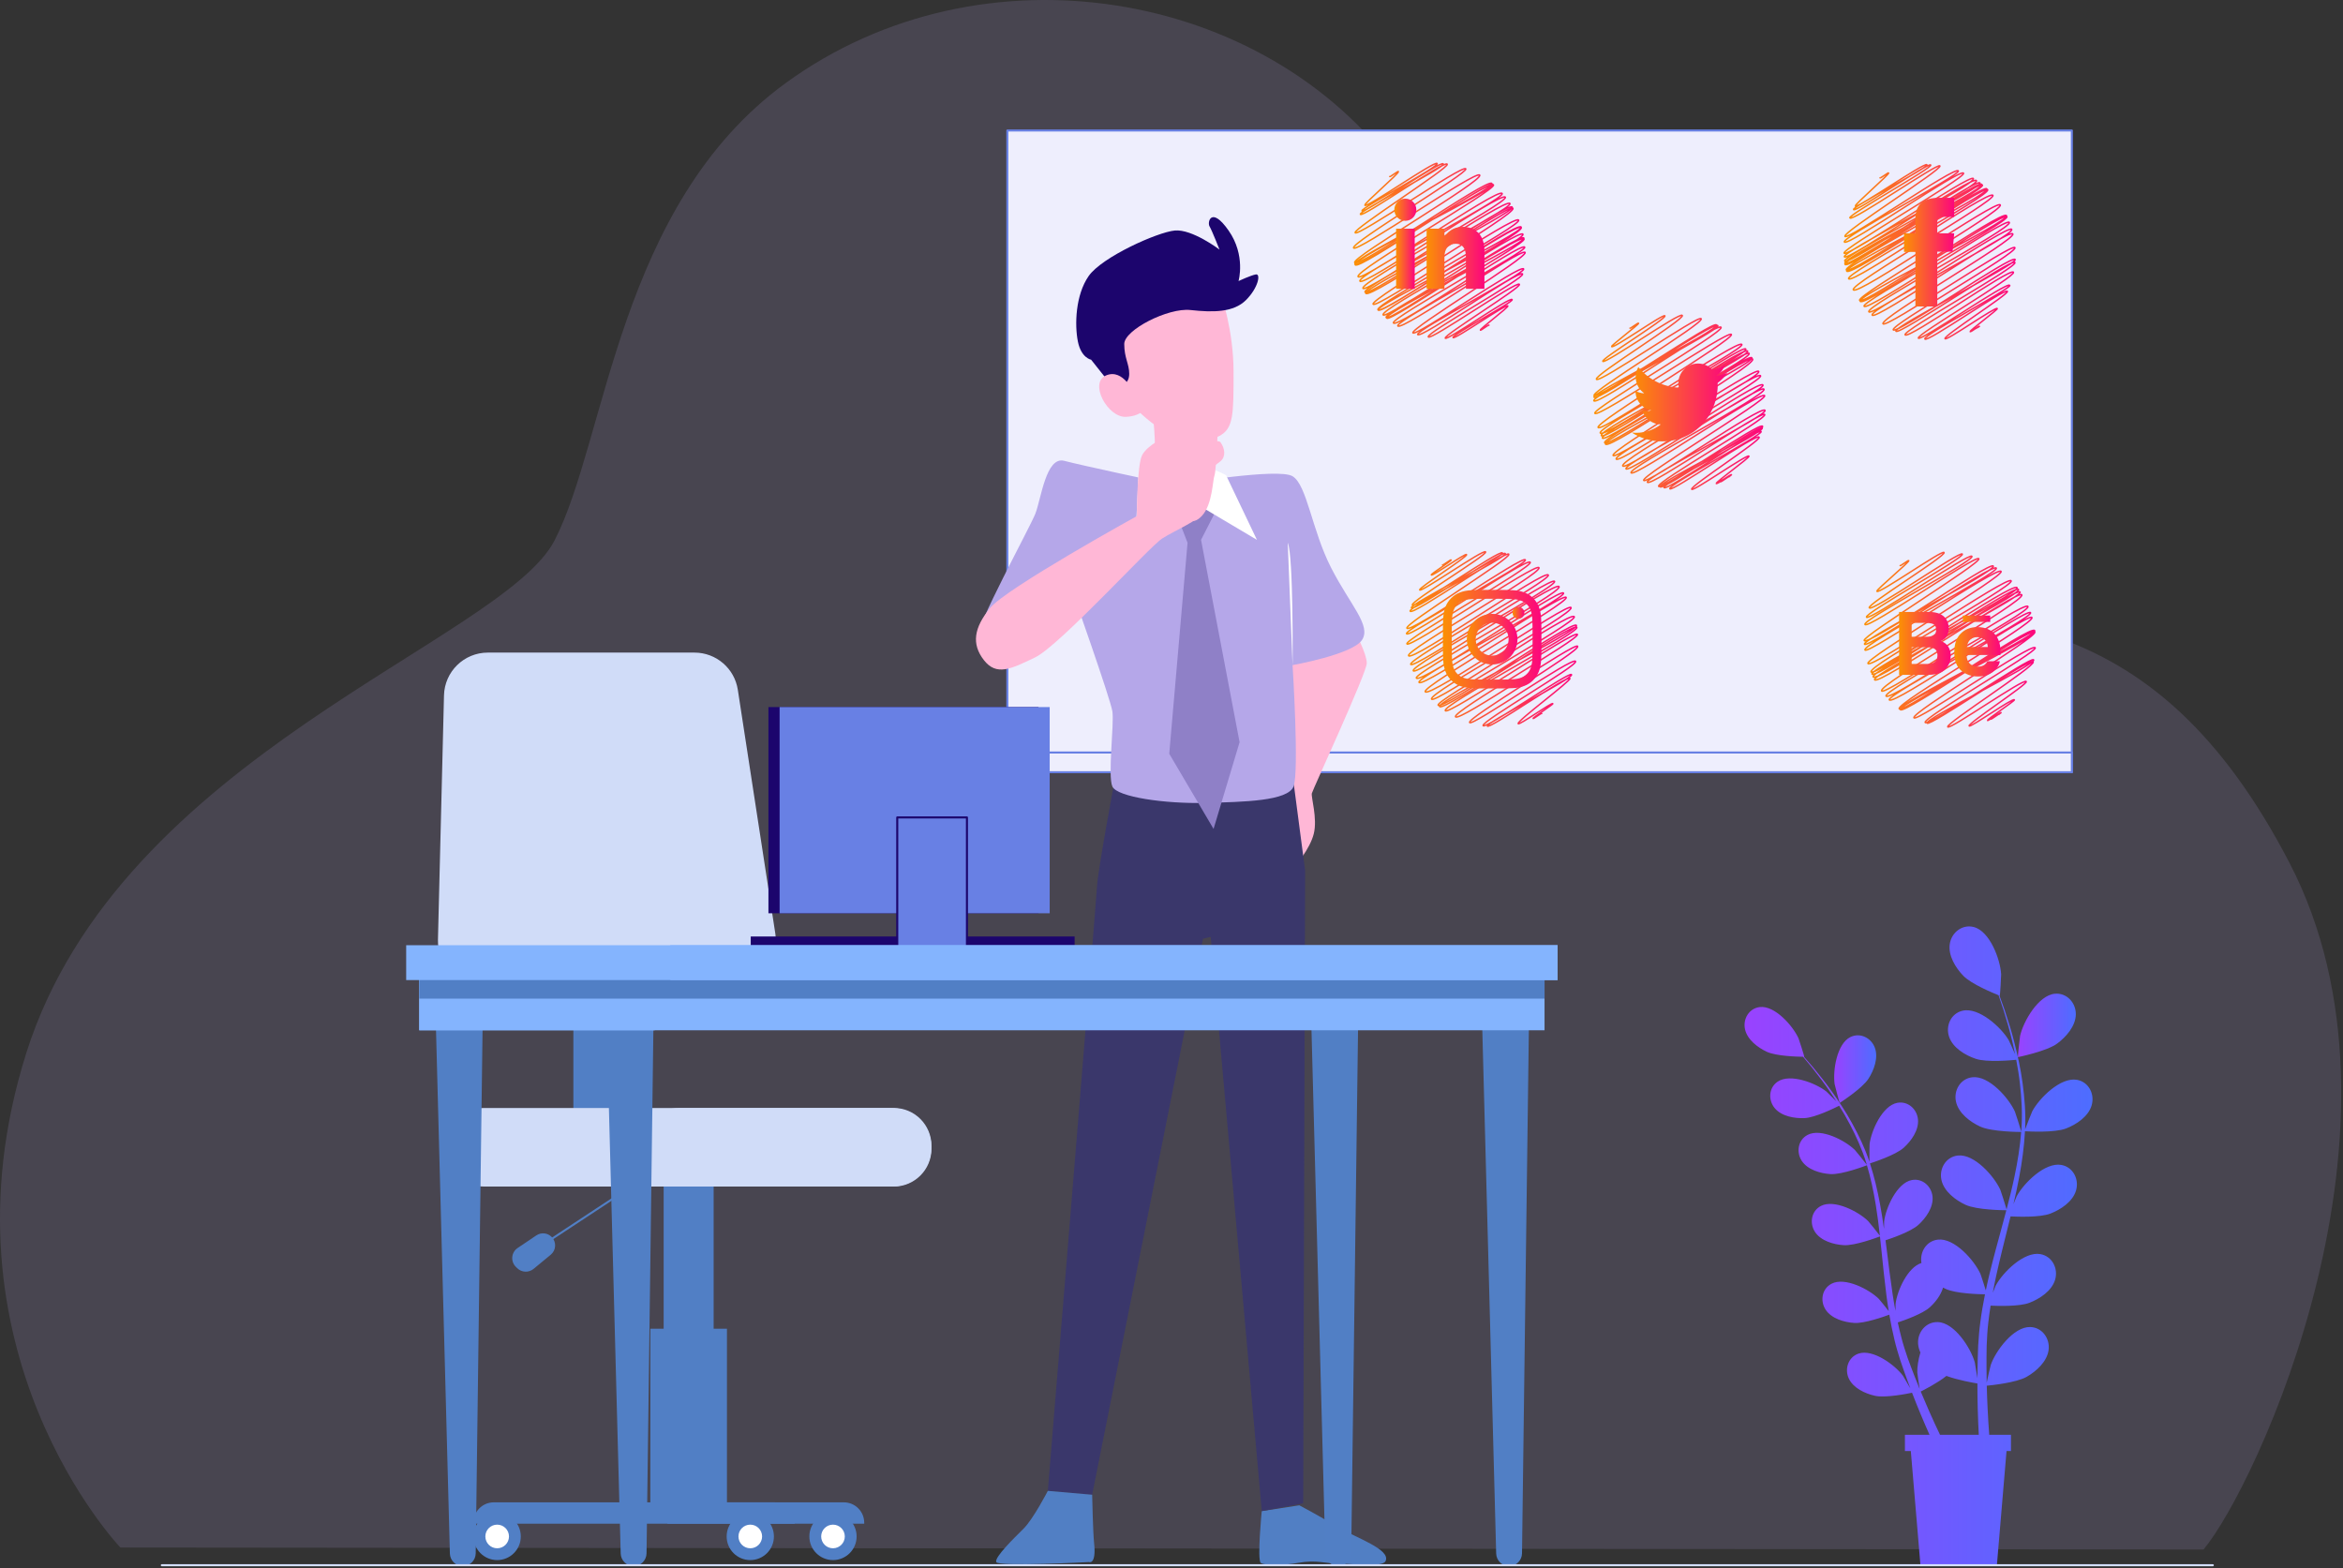 <svg width="1149" height="769" viewBox="0 0 1149 769" fill="none" xmlns="http://www.w3.org/2000/svg">
<rect x="0" y="0" width="1149" height="769" fill="#333333" stroke="none"/>
<path opacity="0.16" d="M59.037 758.871C59.037 758.871 -33.208 662.249 12.914 516.319C59.037 370.389 246.466 314.539 271.984 264.965C297.501 215.391 303.11 100.614 385.236 40.773C481.574 -29.423 620.55 -5.085 685.128 83.937C749.705 172.959 807.945 285.174 890.794 294.428C973.64 303.681 1056.07 294.538 1122.8 423.206C1189.53 551.874 1106.12 729.435 1080.6 759.846" fill="#B5A7E9"/>
<path d="M1018.56 529.521C1010.51 528.063 1000.08 538.476 996.629 544.914C996.389 545.364 993.959 551.489 993.119 553.818C993.119 553.741 993.129 553.661 993.129 553.583C993.469 545.769 992.829 538.271 991.879 531.188C990.939 524.12 989.449 517.544 987.929 511.53C986.419 505.507 984.669 500.093 983.079 495.314C982.199 492.742 981.339 490.383 980.529 488.211C980.629 488.251 980.689 488.274 980.689 488.274C980.829 488.326 981.399 478.413 981.359 477.783C980.949 470.494 975.859 456.656 967.949 454.594C962.249 453.108 957.029 457.281 956.169 462.866C955.279 468.568 959.029 474.613 962.819 478.528C966.709 482.541 977.409 486.973 980.079 488.036C980.879 490.305 981.719 492.775 982.579 495.482C984.059 500.283 985.689 505.717 987.059 511.745C987.449 513.444 987.829 515.198 988.209 516.981C987.019 514.257 985.259 510.374 985.049 510.023C981.329 503.746 970.439 493.805 962.469 495.622C956.729 496.93 954.019 503.038 955.819 508.392C957.669 513.861 963.769 517.499 968.939 519.226C974.329 521.022 986.129 519.966 988.749 519.701C989.469 523.429 990.109 527.307 990.559 531.358C991.349 538.344 991.819 545.83 991.319 553.493C991.289 553.944 991.229 554.399 991.199 554.849C990.859 553.448 988.319 545.579 988.089 545.054C985.069 538.406 975.339 527.33 967.219 528.26C961.369 528.931 957.999 534.703 959.209 540.225C960.439 545.865 966.109 550.148 971.059 552.435C976.739 555.057 990.539 555.087 991.179 555.087C990.619 562.255 989.459 569.576 987.899 576.944C986.779 582.301 985.439 587.675 984.019 593.057C983.529 591.236 981.179 583.942 980.949 583.44C977.939 576.792 968.209 565.715 960.079 566.646C954.229 567.317 950.869 573.089 952.069 578.611C953.299 584.248 958.979 588.536 963.929 590.82C969.359 593.325 982.229 593.465 983.909 593.47C983.269 595.907 982.619 598.347 981.949 600.786C979.789 608.75 977.589 616.724 975.659 624.658C974.999 627.372 974.399 630.079 973.829 632.784C972.979 629.989 971.389 625.088 971.199 624.678C968.189 618.03 958.459 606.953 950.329 607.884C944.661 608.532 941.366 613.977 942.264 619.338C935.419 621.498 930.375 632.984 929.594 639.297C929.567 639.519 929.539 641.036 929.522 642.792C929.041 640.222 928.588 637.633 928.191 635.011C927.085 627.745 926.186 620.309 925.251 612.861C925.058 611.309 924.86 609.756 924.658 608.204C927.307 607.341 937.03 604.024 940.743 600.668C944.416 597.348 948.177 592.097 947.716 586.875C947.268 581.761 942.787 577.665 937.533 578.668C930.24 580.059 924.798 592.297 923.982 598.879C923.952 599.112 923.922 600.773 923.907 602.642C923.344 598.617 922.729 594.608 921.996 590.653C920.722 583.712 919.111 576.929 917.017 570.502C918.558 570.014 929.592 566.428 933.602 562.803C937.278 559.483 941.036 554.231 940.578 549.01C940.13 543.895 935.649 539.8 930.395 540.803C923.101 542.194 917.66 554.431 916.844 561.014C916.786 561.475 916.724 567.459 916.771 569.711C916.749 569.644 916.731 569.573 916.709 569.506C914.445 562.773 911.45 556.626 908.33 550.934C905.222 545.252 901.814 540.163 898.559 535.564C895.312 530.953 892.057 526.937 889.149 523.407C887.566 521.515 886.069 519.794 884.666 518.22C884.766 518.22 884.818 518.22 884.818 518.22C884.953 518.22 882.199 509.631 881.964 509.108C879.231 503.065 870.399 492.997 863.021 493.835C857.704 494.438 854.644 499.68 855.735 504.697C856.849 509.818 861.998 513.716 866.494 515.796C871.1 517.927 881.618 518.185 884.223 518.215C885.644 519.876 887.16 521.695 888.774 523.709C891.599 527.295 894.756 531.368 897.889 536.029C898.775 537.34 899.673 538.704 900.571 540.095C898.674 538.173 895.915 535.456 895.624 535.226C890.415 531.123 877.938 526.256 871.775 530.402C867.337 533.387 867.034 539.449 870.314 543.398C873.664 547.431 880.029 548.517 884.976 548.291C890.125 548.056 899.78 543.305 901.915 542.224C903.746 545.149 905.557 548.224 907.261 551.509C910.211 557.174 913.058 563.363 915.138 570.021C915.26 570.412 915.36 570.817 915.478 571.21C914.732 570.131 910.011 564.292 909.638 563.927C904.912 559.275 893.042 553.07 886.465 556.511C881.723 558.99 880.76 564.982 883.585 569.268C886.47 573.644 892.677 575.423 897.621 575.743C903.291 576.109 914.998 571.625 915.538 571.417C917.404 577.675 918.816 584.26 919.904 591.013C920.702 595.92 921.323 600.914 921.88 605.938C920.872 604.551 916.494 599.14 916.136 598.789C911.41 594.138 899.54 587.933 892.962 591.373C888.221 593.853 887.258 599.845 890.083 604.131C892.967 608.507 899.175 610.286 904.119 610.604C909.538 610.952 920.497 606.863 921.926 606.318C922.178 608.595 922.421 610.874 922.656 613.158C923.427 620.614 924.167 628.09 925.123 635.449C925.448 637.966 925.826 640.458 926.229 642.932C924.598 640.84 921.645 637.208 921.353 636.92C916.626 632.269 904.759 626.064 898.179 629.506C893.438 631.986 892.474 637.978 895.299 642.264C898.184 646.64 904.392 648.419 909.335 648.739C914.272 649.057 923.774 645.702 926.519 644.686C927.232 648.849 928.05 652.958 929.029 656.971C929.489 658.692 929.847 660.479 930.382 662.105C930.885 663.756 931.386 665.393 931.878 667.011C933.019 670.324 934.068 673.407 935.209 676.464C935.744 677.93 936.282 679.374 936.82 680.795C935.489 678.443 933.422 674.92 933.195 674.615C929.226 669.303 918.435 661.369 911.41 663.776C906.348 665.51 904.487 671.287 906.631 675.951C908.82 680.715 914.687 683.415 919.524 684.475C924.725 685.619 935.817 683.354 937.653 682.964C939.069 686.637 940.483 690.157 941.866 693.465C943.378 697.1 944.836 700.463 946.232 703.598H934.168V711.542H937.058L941.751 767.15H979.299L983.999 711.542H986.169V703.598H975.509C975.209 699.625 974.939 695.324 974.719 690.703C974.539 687.145 974.399 683.394 974.309 679.516C976.309 679.331 988.769 678.075 993.879 675.158C998.609 672.453 1003.89 667.694 1004.63 661.97C1005.35 656.365 1001.5 650.906 995.619 650.743C987.439 650.521 978.699 662.395 976.279 669.281C976.119 669.726 974.849 675.243 974.269 677.998C974.219 675.646 974.189 673.264 974.179 670.814C974.139 667.309 974.209 663.604 974.259 660.011C974.349 658.149 974.439 656.27 974.539 654.371C974.589 652.452 974.879 650.633 975.039 648.732C975.339 645.947 975.739 643.11 976.179 640.258C979.799 640.433 990.309 640.748 995.219 638.864C1000.31 636.907 1006.25 633.002 1007.85 627.457C1009.41 622.028 1006.43 616.046 1000.63 614.995C992.589 613.536 982.149 623.949 978.709 630.387C978.589 630.605 977.969 632.151 977.249 633.95C977.779 631.12 978.339 628.28 978.969 625.428C980.709 617.527 982.729 609.533 984.719 601.514C985.139 599.843 985.549 598.171 985.959 596.497C989.019 596.66 1000.32 597.103 1005.47 595.126C1010.56 593.172 1016.5 589.264 1018.1 583.72C1019.66 578.29 1016.68 572.308 1010.89 571.257C1002.84 569.799 992.409 580.212 988.959 586.65C988.839 586.877 988.149 588.571 987.389 590.485C988.409 586.127 989.359 581.766 990.179 577.412C991.619 569.779 992.649 562.175 993.039 554.742C994.819 554.849 1007.57 555.537 1013.13 553.403C1018.22 551.446 1024.16 547.541 1025.75 541.996C1027.33 536.552 1024.35 530.572 1018.56 529.521ZM951.379 703.591C949.66 699.998 947.829 696.045 945.92 691.721C944.606 688.764 943.265 685.631 941.917 682.374C943.243 681.716 950.149 678.22 954.529 674.715C960.219 676.837 968.119 678.165 969.719 678.42C969.719 682.754 969.769 686.93 969.879 690.875C969.999 695.437 970.179 699.655 970.389 703.591H951.379ZM971.149 648.306C970.939 650.258 970.599 652.235 970.509 654.119C970.369 656.015 970.239 657.894 970.099 659.751C969.959 663.606 969.819 667.189 969.779 670.779C969.749 672.498 969.729 674.195 969.719 675.866C969.279 672.921 968.549 668.485 968.439 668.082C966.469 661.054 958.529 648.632 950.359 648.321C944.471 648.096 940.27 653.295 940.625 658.935C940.721 660.429 941.133 661.872 941.756 663.253C940.68 666.816 940.163 670.432 940.238 673.059C940.25 673.487 940.973 678.578 941.389 681.103C940.578 679.126 939.77 677.119 938.959 675.045C937.778 672.088 936.627 668.923 935.494 665.863C934.966 664.257 934.431 662.63 933.89 660.992C933.31 659.348 932.959 657.711 932.474 656.048C931.816 653.588 931.228 651.056 930.67 648.494C933.797 647.458 942.807 644.291 946.348 641.091C949.052 638.646 951.789 635.156 952.869 631.4C953.299 631.628 953.739 631.861 954.169 632.058C959.119 634.34 970.209 634.658 973.429 634.701C972.519 639.254 971.729 643.795 971.149 648.306Z" fill="url(#paint0_linear_679_2497)"/>
<path d="M1008.81 511.754C1013.2 508.524 1017.9 503.188 1017.98 497.418C1018.05 491.768 1013.6 486.787 1007.73 487.302C999.591 488.018 992.271 500.821 990.651 507.936C990.511 508.552 989.431 518.422 989.581 518.395C989.591 518.395 1003.65 515.547 1008.81 511.754Z" fill="url(#paint1_linear_679_2497)"/>
<path d="M902.202 540.838C902.209 540.833 913.203 533.823 916.335 528.924C919.003 524.75 921.242 518.693 919.42 513.777C917.636 508.963 912.235 506.195 907.431 508.55C900.763 511.817 898.746 525.058 899.7 531.621C899.782 532.191 902.089 540.913 902.202 540.838Z" fill="url(#paint2_linear_679_2497)"/>
<path d="M1016.04 64H494V378.684H1016.04V64Z" fill="#EEEEFD" stroke="#6880E4" stroke-miterlimit="10" stroke-linecap="round" stroke-linejoin="round"/>
<path d="M1016.04 369.019H494V378.684H1016.04V369.019Z" fill="#EEEEFD" stroke="#6880E4" stroke-miterlimit="10" stroke-linecap="round" stroke-linejoin="round"/>
<path d="M931.844 277.326C932.014 277.621 935.905 274.576 936.08 274.879C936.48 275.572 919.997 289.27 920.4 289.966C921.293 291.512 952.539 269.469 953.379 270.926C954.379 272.649 915.641 296.311 916.657 298.07C917.94 300.294 961.289 269.907 962.329 271.701C963.399 273.563 914.185 300.712 915.311 302.661C916.524 304.763 965.799 270.73 967.009 272.815C968.279 275.021 913.251 303.914 914.583 306.221C916.016 308.706 969.139 271.809 970.399 273.993C971.659 276.175 912.989 311.993 914.212 314.11C915.884 317.005 976.029 275.066 977.479 277.583C979.029 280.263 912.969 313.497 914.357 315.902C915.763 318.336 977.379 275.827 978.979 278.594C980.339 280.954 912.961 315.927 914.587 318.744C916.024 321.231 979.669 277.368 981.319 280.218C982.769 282.735 914.633 322.905 916.046 325.354C917.743 328.291 984.609 281.974 986.249 284.822C987.839 287.581 915.763 326.342 917.595 329.512C919.216 332.322 987.239 284.889 989.149 288.202C990.739 290.959 916.559 327.994 918.03 330.541C919.774 333.563 988.119 286.07 989.849 289.073C991.479 291.89 916.939 329.02 918.613 331.922C920.527 335.239 988.949 287.406 990.639 290.339C992.109 292.881 917.71 330.573 919.314 333.345C921.103 336.443 989.829 288.83 991.469 291.682C993.279 294.807 920.925 335.645 922.757 338.817C924.323 341.53 992.669 294.274 994.479 297.407C996.159 300.319 923.304 338.542 924.923 341.344C926.727 344.469 994.189 297.722 995.769 300.444C997.249 303.009 925.031 340.634 926.51 343.193C928.329 346.341 994.889 300.116 996.439 302.819C998.069 305.633 929.752 344.777 931.371 347.579C932.965 350.342 995.949 306.081 997.779 309.239C999.219 311.746 930.095 344.97 931.751 347.835C933.553 350.955 996.189 306.887 997.819 309.694C999.469 312.559 930.488 345.42 931.966 347.98C933.51 350.652 996.169 307.064 997.839 309.949C999.279 312.446 937.143 349.466 938.599 351.99C939.93 354.297 996.479 314.943 998.049 317.668C999.229 319.715 942.8 352 944.111 354.275C945.467 356.624 996.089 321.526 997.279 323.58C998.579 325.829 943.831 352.476 945.062 354.605C946.193 356.567 995.649 322.104 997.069 324.576C998.259 326.623 954.179 354.765 955.159 356.451C956.109 358.103 992.599 332.347 993.679 334.211C994.429 335.52 964.939 354.76 965.649 355.986C966.219 356.979 987.199 342.027 987.859 343.166C988.149 343.676 974.329 352.716 974.669 353.304C974.889 353.677 981.109 349.018 981.349 349.446C981.459 349.639 976.139 352.443 976.249 352.636C976.459 352.999 980.279 349.841 980.479 350.194" stroke="url(#paint3_linear_679_2497)" stroke-width="0.72" stroke-linecap="round" stroke-linejoin="round"/>
<path d="M949.584 330.53C950.92 330.253 952.09 329.737 953.07 328.982C953.94 328.326 954.68 327.516 955.26 326.555C956.17 325.101 956.63 323.462 956.63 321.631C956.63 319.859 956.23 318.351 955.43 317.107C954.63 315.864 953.44 314.955 951.86 314.382C952.9 313.852 953.68 313.267 954.22 312.624C955.17 311.48 955.65 309.964 955.65 308.08C955.65 306.251 955.17 304.68 954.23 303.369C952.66 301.234 949.992 300.139 946.229 300.081H931.307V330.951H945.218C946.789 330.951 948.245 330.811 949.584 330.53ZM937.469 305.443H944.184C945.663 305.443 946.879 305.603 947.832 305.926C948.938 306.386 949.491 307.334 949.491 308.773C949.491 310.072 949.073 310.977 948.235 311.485C947.399 311.996 946.311 312.248 944.97 312.248H937.467V305.443H937.469ZM937.469 325.589V317.36H945.068C946.396 317.375 947.422 317.548 948.155 317.883C949.466 318.483 950.12 319.584 950.12 321.19C950.12 323.089 949.446 324.375 948.093 325.046C947.35 325.409 946.304 325.589 944.968 325.589H937.469Z" fill="url(#paint4_linear_679_2497)"/>
<path d="M961.861 328.917C964.181 330.791 966.861 331.727 969.901 331.727C973.581 331.727 976.451 330.618 978.491 328.396C979.801 326.998 980.541 325.624 980.701 324.271H974.611C974.251 324.941 973.841 325.464 973.381 325.839C972.531 326.537 971.421 326.888 970.071 326.888C968.781 326.888 967.691 326.6 966.781 326.027C965.281 325.106 964.481 323.5 964.391 321.208H981.011C981.041 319.239 980.981 317.728 980.821 316.679C980.541 314.891 979.941 313.317 979.001 311.961C977.961 310.422 976.651 309.296 975.051 308.583C973.471 307.87 971.671 307.515 969.691 307.515C966.341 307.515 963.621 308.568 961.531 310.68C959.431 312.786 958.381 315.821 958.381 319.774C958.381 323.998 959.541 327.045 961.861 328.917ZM966.121 313.742C966.971 312.874 968.161 312.439 969.691 312.439C971.101 312.439 972.281 312.849 973.231 313.667C974.181 314.488 974.711 315.691 974.821 317.275H964.541C964.751 315.789 965.281 314.613 966.121 313.742Z" fill="url(#paint5_linear_679_2497)"/>
<path d="M976 301.857H962.59V304.972H976V301.857Z" fill="url(#paint6_linear_679_2497)"/>
<path d="M921.971 87.211C922.159 87.536 926.04 84.474 926.207 84.767C926.623 85.485 909.381 100.281 909.839 101.075C910.635 102.453 944.084 79.255 944.97 80.791C945.813 82.25 908.158 101.337 908.986 102.771C909.907 104.365 945.913 79.31 946.839 80.916C947.669 82.355 906.284 105.346 907.162 106.867C908.358 108.936 950.339 79.627 951.339 81.361C952.389 83.185 903.564 113.862 904.75 115.916C906.036 118.146 958.859 81.249 960.349 83.818C961.509 85.827 903.114 116.302 904.48 118.666C905.966 121.238 961.409 82.34 962.909 84.934C964.179 87.136 903.121 122.001 904.352 124.138C905.733 126.53 966.259 85.022 967.719 87.551C969.389 90.431 903.051 123.437 904.497 125.942C905.944 128.446 967.509 85.597 969.229 88.57C970.829 91.344 903.304 125.619 904.663 127.974C906.269 130.758 969.439 87.133 970.929 89.716C972.419 92.303 903.166 126.36 904.755 129.109C906.391 131.944 970.209 87.671 971.779 90.409C973.509 93.393 903.064 126.653 904.798 129.655C906.544 132.682 970.659 88.117 972.179 90.754C973.629 93.271 903.877 129.605 905.461 132.347C907.177 135.319 972.739 89.936 974.289 92.61C976.059 95.688 904.065 130.263 905.603 132.93C907.497 136.21 973.219 90.366 974.739 93.013C976.409 95.9 905.03 134.008 906.564 136.666C908.351 139.758 975.519 92.693 977.319 95.813C978.869 98.488 907.145 139.13 908.863 142.105C910.795 145.453 979.219 97.537 980.929 100.497C982.639 103.446 910.455 144.692 911.958 147.297C913.655 150.236 982.159 102.633 983.949 105.736C985.739 108.846 910.477 144.699 912.241 147.754C914.165 151.087 982.559 103.459 984.159 106.234C985.639 108.803 912.674 147.639 914.14 150.179C915.842 153.126 983.729 106.244 985.349 109.063C987.039 111.983 914.783 149.971 916.48 152.906C918.083 155.683 984.889 109.659 986.509 112.474C988.309 115.584 916.392 151.54 918.118 154.53C919.812 157.465 985.269 111.603 987.069 114.723C988.729 117.61 921.746 155.868 923.425 158.776C924.901 161.335 986.679 118.991 988.089 121.441C989.599 124.048 927.045 159.309 928.457 161.753C929.905 164.265 986.709 124.696 988.199 127.263C989.469 129.475 928.469 160.167 929.765 162.411C931.116 164.75 986.699 126.312 988.099 128.734C989.389 130.981 933.025 162.043 934.259 164.18C935.735 166.735 985.959 131.001 987.399 133.501C988.609 135.59 939.696 164.027 940.736 165.831C941.762 167.608 984.379 137.829 985.589 139.933C986.469 141.459 942.833 164.378 943.919 166.257C945.05 168.218 983.359 141.022 984.429 142.87C985.199 144.212 952.969 164.648 953.819 166.102C954.509 167.305 978.799 150.164 979.459 151.297C979.769 151.838 965.839 162.083 966.149 162.626C966.359 162.992 970.559 159.674 970.739 159.979C970.849 160.174 966.279 162.359 966.379 162.531C966.589 162.881 970.409 159.726 970.609 160.089" stroke="url(#paint7_linear_679_2497)" stroke-width="0.72" stroke-linecap="round" stroke-linejoin="round"/>
<path d="M939.309 150.297H950.04V123.423H957.53L958.33 114.425H950.04C950.04 114.425 950.04 111.065 950.04 109.301C950.04 107.18 950.47 106.341 952.52 106.341C954.17 106.341 958.32 106.341 958.32 106.341V97.004C958.32 97.004 952.2 97.004 950.89 97.004C942.907 97.004 939.307 100.522 939.307 107.252C939.307 113.117 939.307 114.425 939.307 114.425H933.725V123.535H939.307V150.297H939.309Z" fill="url(#paint8_linear_679_2497)"/>
<path d="M799.344 160.912C799.519 161.215 803.382 158.125 803.58 158.465C803.903 159.023 789.994 169.401 790.322 169.967C791.045 171.218 815.785 153.674 816.473 154.867C817.303 156.306 785.248 175.889 785.998 177.19C786.947 178.831 823.931 152.801 825.009 154.667C826.18 156.696 781.692 183.941 782.868 185.975C784.209 188.297 833.001 154.152 834.249 156.311C835.63 158.703 780.421 191.667 781.747 193.966C783.186 196.456 840.352 156.994 841.71 159.346C843.254 162.021 780.446 192.59 781.695 194.754C783.319 197.566 840.772 156.856 842.413 159.699C843.697 161.92 780.211 194.089 781.625 196.533C783.256 199.36 842.316 157.579 844.012 160.514C845.461 163.021 780.782 200.346 782.12 202.668C783.699 205.4 847.618 161.515 849.064 164.02C850.46 166.439 782.205 206.996 783.719 209.619C785.383 212.501 852.454 165.906 854.198 168.926C855.669 171.473 783.063 209.368 784.78 212.341C786.731 215.721 854.526 168.411 856.112 171.158C857.756 174.005 783.494 210.457 785.318 213.614C787.094 216.689 855.176 169.019 857.02 172.216C858.516 174.806 784.102 211.84 785.841 214.855C787.424 217.597 856.162 170.545 857.768 173.327C859.384 176.124 785.313 214.317 786.927 217.117C788.791 220.347 857.425 172.579 859.087 175.454C860.773 178.374 785.623 214.813 787.334 217.773C789.238 221.07 857.728 173.049 859.495 176.109C861.308 179.249 789.519 220.67 791.067 223.352C792.639 226.072 860.873 179.379 862.462 182.132C864.281 185.282 790.817 222.051 792.596 225.133C794.242 227.986 861.606 181.221 863.368 184.273C864.856 186.85 794.022 225.419 795.794 228.491C797.528 231.496 862.682 185.599 864.534 188.804C866.13 191.569 795.794 227.125 797.397 229.902C798.884 232.479 863.363 187.949 865.036 190.851C866.728 193.781 798.313 229.142 799.877 231.851C801.416 234.516 863.753 191.234 865.372 194.036C866.64 196.235 804.753 233.285 806.074 235.572C807.473 237.996 863.901 198.39 865.544 201.237C866.986 203.731 806.467 234.018 807.888 236.483C809.349 239.012 864.083 200.979 865.407 203.273C866.645 205.418 812.109 236.257 813.398 238.489C814.609 240.588 863.002 206.651 864.388 209.051C865.522 211.017 812.925 236.618 814.138 238.717C815.377 240.861 863.132 207.88 864.238 209.791C865.442 211.875 814.889 237.101 816.045 239.105C817.216 241.134 862.464 209.544 863.66 211.613C864.601 213.241 817.774 237.771 818.877 239.683C819.885 241.429 861.461 212.238 862.697 214.382C863.628 215.994 828.705 238.407 829.581 239.923C830.341 241.239 856.963 222.414 857.698 223.69C858.108 224.398 841.247 236.45 841.633 237.116C841.915 237.608 848.866 232.304 849.141 232.78C849.291 233.04 841.935 236.61 842.108 236.913C842.366 237.358 848.618 232.554 848.879 233.005C848.999 233.215 843.634 236.03 843.744 236.222C843.935 236.555 847.785 233.45 847.975 233.78" stroke="url(#paint9_linear_679_2497)" stroke-width="0.72" stroke-linecap="round" stroke-linejoin="round"/>
<path d="M800.176 212.108C804.442 214.842 809.508 216.439 814.95 216.439C832.844 216.439 842.955 201.324 842.345 187.768C844.226 186.41 845.86 184.713 847.153 182.779C845.424 183.545 843.566 184.065 841.619 184.296C843.608 183.105 845.137 181.216 845.855 178.964C843.993 180.07 841.929 180.87 839.735 181.303C837.976 179.429 835.472 178.261 832.699 178.261C826.479 178.261 821.908 184.065 823.312 190.095C815.3 189.695 808.2 185.857 803.446 180.025C800.921 184.358 802.137 190.025 806.428 192.895C804.847 192.845 803.361 192.41 802.06 191.689C801.955 196.155 805.155 200.331 809.791 201.262C808.435 201.632 806.949 201.714 805.44 201.427C806.664 205.257 810.224 208.042 814.442 208.12C810.394 211.292 805.29 212.711 800.176 212.108Z" fill="url(#paint10_linear_679_2497)"/>
<path d="M681.544 86.573C681.716 86.871 685.579 83.778 685.779 84.126C686.255 84.952 668.818 99.826 669.299 100.657C670.164 102.155 703.836 78.516 704.79 80.168C705.758 81.844 667.15 102.06 667.923 103.401C668.858 105.02 706.674 78.401 707.809 80.373C708.783 82.057 666.196 103.501 667.125 105.108C668.148 106.879 708.55 78.439 709.741 80.503C710.769 82.287 663.489 112.273 664.557 114.125C665.821 116.314 717.46 80.45 718.813 82.8C720.024 84.899 662.368 119.079 663.812 121.581C665.293 124.145 724.07 83.16 725.641 85.882C727.318 88.785 662.824 126.139 664.35 128.782C666.136 131.877 729.832 86.946 731.578 89.968C733.297 92.945 662.826 126.64 664.495 129.53C666.256 132.582 730.61 87.806 732.149 90.471C733.525 92.858 662.859 126.87 664.572 129.837C666.376 132.962 730.533 87.461 732.392 90.681C733.825 93.166 664.235 132.6 666.011 135.675C667.745 138.677 734.799 91.682 736.65 94.889C738.234 97.634 665.085 134.696 666.917 137.869C668.653 140.879 736.39 93.556 738.209 96.708C739.753 99.383 666.639 138.337 668.413 141.414C669.959 144.094 738.617 96.596 740.473 99.811C741.994 102.448 667.75 140.366 669.414 143.248C671.225 146.386 739.727 98.385 741.574 101.585C743.098 104.227 668.303 141.284 669.767 143.816C671.663 147.104 740.313 99.358 741.927 102.153C743.621 105.088 671.911 146.613 673.372 149.143C674.968 151.908 742.945 104.867 744.724 107.947C746.305 110.687 674.173 149.19 675.736 151.898C677.513 154.975 744.088 108.105 745.962 111.353C747.549 114.1 674.375 149.476 675.854 152.035C677.47 154.832 744.246 108.48 746.008 111.533C747.791 114.623 676.55 151.402 678.293 154.422C679.76 156.964 745.079 111.828 746.826 114.855C748.51 117.77 678.068 152.771 679.775 155.726C681.221 158.23 745.522 113.677 747.291 116.744C748.722 119.224 678.394 153.066 680.087 156.003C681.539 158.515 745.522 113.965 747.366 117.16C748.815 119.669 681.904 155.886 683.337 158.37C685.074 161.375 746.07 118.401 747.694 121.216C748.987 123.457 684.086 157.397 685.487 159.821C687.176 162.746 746.375 121.14 747.902 123.785C749.295 126.2 691.652 161.077 692.888 163.217C694.179 165.453 745.715 129.357 747.169 131.877C748.397 134.003 694.064 161.996 695.239 164.035C696.663 166.499 745.257 131.907 746.663 134.346C747.857 136.415 699.255 163.199 700.421 165.221C701.537 167.155 743.981 137.448 745.117 139.415C746.065 141.059 707.872 164.33 708.745 165.841C709.558 167.25 740.651 145.307 741.566 146.894C742.29 148.147 711.848 164.282 712.571 165.533C713.249 166.707 738.779 148.818 739.465 150.006C739.858 150.684 725.619 161.33 725.946 161.896C726.152 162.248 729.98 159.108 730.177 159.454" stroke="url(#paint11_linear_679_2497)" stroke-width="0.72" stroke-linecap="round" stroke-linejoin="round"/>
<path d="M693.768 112.143H684.645V141.619H693.768V112.143Z" fill="url(#paint12_linear_679_2497)"/>
<path d="M689.162 108.285C692.142 108.285 694.559 105.848 694.559 102.846C694.559 99.843 692.144 97.406 689.162 97.406C686.182 97.406 683.768 99.841 683.768 102.846C683.768 105.848 686.182 108.285 689.162 108.285Z" fill="url(#paint13_linear_679_2497)"/>
<path d="M708.354 126.147C708.354 122.004 710.26 119.534 713.913 119.534C717.268 119.534 718.88 121.904 718.88 126.147C718.88 130.393 718.88 141.619 718.88 141.619H727.959C727.959 141.619 727.959 130.853 727.959 122.957C727.959 115.061 723.483 111.245 717.236 111.245C710.983 111.245 708.354 116.117 708.354 116.117V112.146H699.602V141.622H708.354C708.354 141.622 708.354 130.688 708.354 126.147Z" fill="url(#paint14_linear_679_2497)"/>
<path d="M707.429 277.002C707.624 277.34 711.487 274.25 711.665 274.555C711.92 274.998 701.599 281.486 701.874 281.961C702.347 282.779 718.693 271.083 719.198 271.958C719.811 273.022 695.594 288.241 696.21 289.307C696.963 290.611 727.635 269.043 728.553 270.635C729.434 272.158 691.624 294.967 692.612 296.681C693.79 298.722 735.664 269.149 736.825 271.155C737.813 272.864 691.188 296.4 692.139 298.047C693.383 300.198 737.078 269.456 738.223 271.44C739.297 273.299 690.345 297.611 691.559 299.716C692.887 302.017 738.666 269.604 739.927 271.788C741.118 273.85 688.699 305.853 689.965 308.05C691.541 310.779 746.653 272.199 748.006 274.54C749.282 276.75 688.531 308.58 689.785 310.752C691.228 313.251 748.829 273.009 750.413 275.749C751.774 278.106 688.681 313.537 689.96 315.751C691.371 318.195 753.193 275.754 754.704 278.371C756.408 281.323 689.184 318.791 690.773 321.543C692.627 324.753 757.551 278.999 759.28 281.991C760.772 284.576 690.323 323.202 691.821 325.801C693.345 328.441 760.807 282.439 762.338 285.089C763.934 287.856 691.416 326.069 693.075 328.941C694.699 331.756 762.776 284.591 764.554 287.673C766.326 290.741 693.1 329.937 694.576 332.494C696.548 335.909 765.125 288.054 766.731 290.836C768.253 293.471 694.363 331.979 695.882 334.613C697.709 337.776 766.429 290.155 768.042 292.953C769.586 295.625 697.296 336.355 698.937 339.202C700.886 342.575 768.868 295.244 770.419 297.932C772.236 301.077 700.263 339.737 702.045 342.825C703.653 345.612 770.114 299.15 772.008 302.433C773.539 305.087 703.869 343.39 705.27 345.815C706.951 348.725 771.382 303.781 773.054 306.679C774.6 309.356 704.477 343.806 706.015 346.47C707.664 349.328 771.588 304.757 773.257 307.649C774.683 310.121 707.136 345.652 708.78 348.5C710.239 351.024 772.143 308.698 773.537 311.112C774.83 313.354 712.245 348.802 713.796 351.487C715.448 354.347 772.363 314.677 773.659 316.924C775.078 319.381 719.371 352.005 720.705 354.314C721.925 356.428 771.217 321.853 772.646 324.325C773.869 326.442 726.134 353.819 727.307 355.848C728.423 357.782 769.686 329.099 770.674 330.81C771.723 332.629 728.466 354.467 729.379 356.048C730.367 357.757 768.808 330.798 769.884 332.662C770.532 333.785 743.78 353.611 744.504 354.867C745.039 355.795 761.039 344.246 761.505 345.052C761.72 345.427 751.602 351.915 751.837 352.32C752.01 352.62 755.87 349.533 756.068 349.878" stroke="url(#paint15_linear_679_2497)" stroke-width="0.72" stroke-linecap="round" stroke-linejoin="round"/>
<path d="M731.749 293.624C738.205 293.624 738.968 293.649 741.517 293.764C743.874 293.871 745.155 294.264 746.006 294.597C747.134 295.035 747.94 295.56 748.786 296.406C749.631 297.251 750.154 298.057 750.595 299.185C750.925 300.039 751.32 301.317 751.428 303.674C751.543 306.224 751.568 306.987 751.568 313.442C751.568 319.897 751.543 320.66 751.428 323.21C751.32 325.567 750.927 326.848 750.595 327.698C750.157 328.827 749.634 329.632 748.786 330.478C747.94 331.324 747.134 331.847 746.006 332.287C745.153 332.617 743.874 333.013 741.517 333.12C738.968 333.235 738.205 333.26 731.749 333.26C725.294 333.26 724.531 333.235 721.982 333.12C719.625 333.013 718.346 332.62 717.493 332.287C716.365 331.849 715.559 331.324 714.713 330.478C713.868 329.632 713.345 328.827 712.904 327.698C712.574 326.848 712.179 325.567 712.071 323.21C711.956 320.66 711.931 319.897 711.931 313.442C711.931 306.987 711.956 306.224 712.071 303.674C712.179 301.317 712.574 300.036 712.904 299.185C713.342 298.057 713.868 297.251 714.713 296.406C715.559 295.56 716.365 295.037 717.493 294.597C718.346 294.267 719.625 293.871 721.982 293.764C724.531 293.649 725.294 293.624 731.749 293.624ZM731.749 289.268C725.184 289.268 724.361 289.295 721.784 289.413C719.212 289.53 717.453 289.938 715.917 290.536C714.325 291.154 712.979 291.98 711.636 293.323C710.292 294.667 709.467 296.015 708.849 297.604C708.251 299.143 707.843 300.899 707.725 303.471C707.608 306.051 707.58 306.872 707.58 313.437C707.58 320.002 707.608 320.825 707.725 323.402C707.843 325.974 708.251 327.731 708.849 329.27C709.467 330.858 710.292 332.207 711.636 333.55C712.979 334.894 714.328 335.722 715.917 336.338C717.453 336.936 719.212 337.343 721.784 337.461C724.361 337.579 725.184 337.606 731.749 337.606C738.315 337.606 739.138 337.579 741.715 337.461C744.287 337.343 746.046 336.936 747.582 336.338C749.171 335.72 750.519 334.894 751.863 333.55C753.207 332.207 754.032 330.858 754.65 329.27C755.248 327.731 755.656 325.974 755.774 323.402C755.891 320.823 755.919 320 755.919 313.437C755.919 306.872 755.891 306.048 755.774 303.471C755.656 300.899 755.248 299.143 754.65 297.604C754.032 296.015 753.207 294.667 751.863 293.323C750.519 291.98 749.171 291.152 747.582 290.536C746.043 289.938 744.287 289.53 741.715 289.413C739.138 289.295 738.315 289.268 731.749 289.268Z" fill="url(#paint16_linear_679_2497)"/>
<path d="M731.748 301.027C724.893 301.027 719.336 306.584 719.336 313.44C719.336 320.295 724.893 325.852 731.748 325.852C738.604 325.852 744.161 320.295 744.161 313.44C744.161 306.584 738.604 301.027 731.748 301.027ZM731.748 321.499C727.297 321.499 723.692 317.891 723.692 313.442C723.692 308.991 727.3 305.383 731.748 305.383C736.197 305.383 739.805 308.991 739.805 313.442C739.805 317.891 736.199 321.499 731.748 321.499Z" fill="url(#paint17_linear_679_2497)"/>
<path d="M747.554 300.537C747.554 302.138 746.255 303.439 744.654 303.439C743.052 303.439 741.754 302.14 741.754 300.537C741.754 298.933 743.052 297.637 744.654 297.637C746.255 297.637 747.554 298.935 747.554 300.537Z" fill="url(#paint18_linear_679_2497)"/>
<path d="M664.592 310.089C664.592 310.089 670.261 320.485 670.261 325.211C670.261 329.937 643.8 387.113 643.327 389.004C642.855 390.893 646.162 401.289 644.273 408.85C642.384 416.411 635.294 424.445 635.294 424.445L626.316 385.697C626.316 385.697 636.239 375.774 631.516 362.07C626.789 348.367 626.789 319.069 626.789 319.069L664.592 310.089Z" fill="#FFB7D6"/>
<path d="M618.757 741.01C618.757 741.01 616.4 764.99 618.292 766.41C620.181 767.83 629.816 767.62 636.471 766.41C645.561 764.76 650.515 766.82 657.13 766.82C663.745 766.82 677.919 768.63 679.443 765.58C682.335 759.8 665.066 754.24 655.616 748.57C646.166 742.9 637.187 738.17 637.187 738.17L618.757 741.01Z" fill="#517FC4"/>
<path d="M546.932 380.968C546.932 380.968 538.426 426.332 537.956 434.836C537.483 443.343 513.855 731.08 513.855 731.08L535.594 732.97L589.935 460.352L593.714 459.406L618.759 741L639.078 737.22L640.024 426.8L633.881 380.018L546.932 380.968Z" fill="#3A376B"/>
<path d="M568.668 236.373C568.668 236.373 530.865 228.339 521.886 225.977C512.908 223.615 510.544 244.88 507.709 251.965C504.874 259.053 477.938 308.198 479.829 311.978C481.718 315.759 488.807 325.682 502.983 315.759C517.159 305.836 525.664 289.298 525.664 289.298C525.664 289.298 544.566 342.695 545.509 348.838C546.455 354.98 543.148 380.498 545.509 385.695C547.871 390.891 571.498 394.199 590.873 393.729C610.246 393.256 631.511 392.783 634.345 385.695C637.18 378.607 633.873 326.155 633.873 326.155C633.873 326.155 663.171 320.955 667.895 313.87C672.621 306.782 662.225 296.859 652.773 278.429C643.323 259.999 640.958 237.791 633.87 233.538C626.782 229.285 580.472 237.319 576.221 237.319C571.971 237.319 568.668 236.373 568.668 236.373Z" fill="#B5A7E9"/>
<path d="M575.758 249.131L582.373 266.142L573.396 369.63L595.13 406.487L607.891 363.958L588.988 264.726L599.384 244.407L585.207 238.265L574.339 246.769L575.758 249.131Z" fill="#8F80C7"/>
<path d="M558.273 233.538L556.854 263.78L588.515 248.187L616.395 264.726L601.271 233.065C601.271 233.065 590.877 226.923 578.119 226.923C565.361 226.923 558.273 233.538 558.273 233.538Z" fill="white"/>
<path d="M564.889 200.459C564.889 200.459 566.778 211.328 566.305 224.558C565.832 237.789 567.723 234.954 573.866 244.877C580.008 254.8 584.262 258.58 589.461 252.911C594.657 247.241 594.657 235.427 595.603 233.065C596.549 230.703 597.492 203.296 597.492 203.296C597.492 203.296 590.879 208.02 564.889 200.459Z" fill="#FFB7D6"/>
<path d="M598.842 144.719C598.842 144.719 604.935 161.775 604.935 182.484C604.935 203.194 604.935 210.099 598.032 213.752C591.129 217.407 580.57 217.813 574.072 213.752C567.575 209.691 560.672 204.412 556.206 199.538C551.74 194.664 539.555 179.64 537.931 169.487C536.307 159.333 555.798 146.341 572.043 139.843C588.286 133.35 598.842 144.719 598.842 144.719Z" fill="#FFB7D6"/>
<path d="M550.112 188.982C550.112 188.982 553.767 188.169 553.767 183.298C553.767 178.424 551.33 175.582 551.33 168.679C551.33 161.776 572.852 150.812 583.816 152.03C594.78 153.249 604.933 153.249 611.023 147.156C617.113 141.064 618.331 134.161 615.897 134.569C613.46 134.974 607.37 137.817 607.37 137.817C607.37 137.817 611.025 125.229 602.496 113.047C593.969 100.864 591.938 108.986 593.156 111.015C594.374 113.047 598.03 122.384 598.03 122.384C598.03 122.384 584.629 112.231 576.102 113.044C567.576 113.857 540.366 126.04 533.869 135.38C527.371 144.72 526.966 159.339 528.589 167.46C530.213 175.582 535.087 176.395 535.087 176.395L546.051 190.201L550.112 188.982Z" fill="#1C056D"/>
<path d="M556.205 193.043C556.205 193.043 550.925 180.455 542.399 184.108C533.872 187.764 543.212 204.817 552.144 204.412C561.079 204.007 562.297 198.728 562.297 198.728" fill="#FFB7D6"/>
<path d="M557.507 253.086C557.507 253.086 557.507 227.931 560.154 223.077C562.801 218.223 571.185 214.25 576.042 211.603C580.895 208.956 583.102 211.603 580.895 215.573C578.689 219.544 572.952 224.841 572.952 224.841C572.952 224.841 596.34 213.807 598.547 216.897C600.754 219.987 601.194 223.958 598.547 226.164C595.9 228.371 593.253 229.695 591.927 231.461C590.603 233.225 593.25 246.466 590.603 250.879C587.956 255.293 576.042 260.146 569.862 264.117C563.682 268.088 519.554 316.632 507.639 322.369C495.725 328.106 488.664 331.636 482.487 323.692C476.309 315.748 477.633 307.805 485.577 298.097C493.521 288.389 557.507 253.086 557.507 253.086Z" fill="#FFB7D6"/>
<path d="M513.855 731.09C513.855 731.09 506.767 744.79 502.041 749.52C497.315 754.24 487.607 763.63 488.553 766C489.498 768.36 534.004 766 534.004 766C534.004 766 537.722 767.65 536.539 756.6C535.983 751.43 535.593 732.98 535.593 732.98L513.855 731.09Z" fill="#517FC4"/>
<path d="M633.879 326.155C633.879 326.155 634.352 272.757 631.518 266.142L633.879 326.155Z" fill="white"/>
<path d="M255.399 753.44C255.399 747.04 250.21 741.85 243.81 741.85C237.41 741.85 232.221 747.04 232.221 753.44C232.221 759.84 237.41 765.03 243.81 765.03C250.21 765.03 255.399 759.85 255.399 753.44Z" fill="#517FC5"/>
<path d="M243.81 759.24C247.011 759.24 249.605 756.64 249.605 753.44C249.605 750.24 247.011 747.65 243.81 747.65C240.61 747.65 238.016 750.24 238.016 753.44C238.016 756.64 240.61 759.24 243.81 759.24Z" fill="white"/>
<path d="M379.524 753.44C379.524 747.04 374.335 741.85 367.935 741.85C361.535 741.85 356.346 747.04 356.346 753.44C356.346 759.84 361.535 765.03 367.935 765.03C374.335 765.03 379.524 759.85 379.524 753.44Z" fill="#517FC5"/>
<path d="M373.73 753.44C373.73 750.24 371.135 747.65 367.935 747.65C364.735 747.65 362.141 750.24 362.141 753.44C362.141 756.64 364.735 759.24 367.935 759.24C371.135 759.24 373.73 756.65 373.73 753.44Z" fill="white"/>
<path d="M408.496 765.03C414.896 765.03 420.085 759.84 420.085 753.44C420.085 747.04 414.896 741.85 408.496 741.85C402.095 741.85 396.906 747.04 396.906 753.44C396.906 759.84 402.095 765.03 408.496 765.03Z" fill="#517FC5"/>
<path d="M408.496 759.24C411.696 759.24 414.29 756.64 414.29 753.44C414.29 750.24 411.696 747.65 408.496 747.65C405.295 747.65 402.701 750.24 402.701 753.44C402.701 756.64 405.295 759.24 408.496 759.24Z" fill="white"/>
<path d="M349.969 740.19H325.457V571.435C325.457 571.385 325.497 571.345 325.547 571.345H349.879C349.929 571.345 349.969 571.385 349.969 571.435V740.19Z" fill="#517FC5"/>
<path d="M356.497 651.576H318.93V740.19H356.497V651.576Z" fill="#517FC5"/>
<path d="M312.601 550.333H281.266C281.216 550.333 281.176 550.293 281.176 550.243V482.816H312.691V550.243C312.691 550.293 312.651 550.333 312.601 550.333Z" fill="#517FC5"/>
<path d="M358.986 482.847H236.278C224.188 482.847 214.473 472.886 214.77 460.802L217.733 340.998C218.02 329.327 227.566 320.017 239.24 320.017H340.563C351.182 320.017 360.214 327.765 361.828 338.261L380.25 458.064C382.254 471.095 372.171 482.847 358.986 482.847Z" fill="#D0DCF8"/>
<path d="M318.893 575.721L265.055 611.177" stroke="#517FC5" stroke-miterlimit="10" stroke-linecap="round" stroke-linejoin="round"/>
<path d="M263.015 605.81L253.845 611.99C250.69 614.117 250.282 618.603 253 621.265L253.635 621.888C255.829 624.037 259.29 624.182 261.659 622.231L270.086 615.283C272.75 613.086 272.976 609.083 270.571 606.601C268.577 604.539 265.392 604.206 263.015 605.81Z" fill="#517FC5"/>
<path d="M438.334 581.848H237.093C226.91 581.848 218.656 573.594 218.656 563.411V561.77C218.656 551.587 226.91 543.33 237.093 543.33H438.334C448.517 543.33 456.772 551.584 456.772 561.767V563.409C456.772 573.594 448.517 581.848 438.334 581.848Z" fill="#D0DCF8"/>
<path d="M456.635 560.251C455.479 550.428 446.597 543.33 436.707 543.33H333.269C323.379 543.33 314.497 550.428 313.341 560.251C311.967 571.933 321.057 581.848 332.464 581.848H437.515C448.922 581.848 458.011 571.933 456.635 560.251Z" fill="#D0DCF8"/>
<path d="M423.806 747.2H232.158V746.7C232.158 741.18 236.634 736.71 242.154 736.71H413.811C419.33 736.71 423.806 741.18 423.806 746.7V747.2Z" fill="#517FC5"/>
<path d="M389.681 747.2H327.309V736.71H379.685C385.205 736.71 389.681 741.18 389.681 746.7V747.2Z" fill="#517FC5"/>
<path d="M526.99 459.238H368.158V465.648H526.99V459.238Z" fill="#1C056D"/>
<path d="M509.286 346.73H376.84V447.844H509.286V346.73Z" fill="#1C056D"/>
<path d="M514.764 346.73H382.318V447.844H514.764V346.73Z" fill="#6880E4"/>
<path d="M474.188 400.849H440.008V465.648H474.188V400.849Z" fill="#6880E4" stroke="#1C056D" stroke-miterlimit="10" stroke-linecap="round" stroke-linejoin="round"/>
<path d="M213.75 502.513L220.618 761.81C220.708 765.24 223.518 767.98 226.953 767.98C230.421 767.98 233.246 765.19 233.291 761.72L236.678 502.513H213.75Z" fill="#517FC5"/>
<path d="M297.521 502.513L304.388 761.81C304.479 765.24 307.288 767.98 310.724 767.98C314.191 767.98 317.016 765.19 317.061 761.72L320.449 502.513H297.521Z" fill="#517FC5"/>
<path d="M643.082 502.513L649.95 761.81C650.04 765.24 652.85 767.98 656.285 767.98C659.753 767.98 662.578 765.19 662.623 761.72L666.01 502.513H643.082Z" fill="#517FC5"/>
<path d="M726.852 502.513L733.72 761.81C733.81 765.24 736.619 767.98 740.055 767.98C743.522 767.98 746.347 765.19 746.392 761.72L749.78 502.513H726.852Z" fill="#517FC5"/>
<path d="M757.433 474.192H205.6V505.222H757.433V474.192Z" fill="#84B4FE"/>
<path d="M321.069 474.192H205.6V505.222H321.069V474.192Z" fill="#84B4FE"/>
<path d="M757.433 474.192H205.6V489.707H757.433V474.192Z" fill="#517FC5"/>
<path d="M763.841 463.512H199.189V480.603H763.841V463.512Z" fill="#84B4FE"/>
<path d="M763.841 463.512H328.738V480.603H763.841V463.512Z" fill="#84B4FE"/>
<path d="M79.353 767.55H1085.16" stroke="#D4DFFF" stroke-miterlimit="10" stroke-linecap="round" stroke-linejoin="round"/>
<defs>
<linearGradient id="paint0_linear_679_2497" x1="855.516" y1="610.721" x2="1026.17" y2="610.721" gradientUnits="userSpaceOnUse">
<stop stop-color="#9942FF"/>
<stop offset="1" stop-color="#4D6DFF"/>
</linearGradient>
<linearGradient id="paint1_linear_679_2497" x1="989.561" y1="502.83" x2="1017.98" y2="502.83" gradientUnits="userSpaceOnUse">
<stop stop-color="#9942FF"/>
<stop offset="1" stop-color="#4D6DFF"/>
</linearGradient>
<linearGradient id="paint2_linear_679_2497" x1="899.477" y1="524.268" x2="920.082" y2="524.268" gradientUnits="userSpaceOnUse">
<stop stop-color="#9942FF"/>
<stop offset="1" stop-color="#4D6DFF"/>
</linearGradient>
<linearGradient id="paint3_linear_679_2497" x1="914.193" y1="313.692" x2="998.069" y2="313.692" gradientUnits="userSpaceOnUse">
<stop stop-color="#FB9004"/>
<stop offset="1" stop-color="#FC067D"/>
</linearGradient>
<linearGradient id="paint4_linear_679_2497" x1="931.307" y1="315.516" x2="956.63" y2="315.516" gradientUnits="userSpaceOnUse">
<stop stop-color="#FB9004"/>
<stop offset="1" stop-color="#FC067D"/>
</linearGradient>
<linearGradient id="paint5_linear_679_2497" x1="958.381" y1="319.621" x2="981.021" y2="319.621" gradientUnits="userSpaceOnUse">
<stop stop-color="#FB9004"/>
<stop offset="1" stop-color="#FC067D"/>
</linearGradient>
<linearGradient id="paint6_linear_679_2497" x1="962.59" y1="303.415" x2="976" y2="303.415" gradientUnits="userSpaceOnUse">
<stop stop-color="#FB9004"/>
<stop offset="1" stop-color="#FC067D"/>
</linearGradient>
<linearGradient id="paint7_linear_679_2497" x1="904.334" y1="123.538" x2="988.219" y2="123.538" gradientUnits="userSpaceOnUse">
<stop stop-color="#FB9004"/>
<stop offset="1" stop-color="#FC067D"/>
</linearGradient>
<linearGradient id="paint8_linear_679_2497" x1="933.725" y1="123.65" x2="958.33" y2="123.65" gradientUnits="userSpaceOnUse">
<stop stop-color="#FB9004"/>
<stop offset="1" stop-color="#FC067D"/>
</linearGradient>
<linearGradient id="paint9_linear_679_2497" x1="781.602" y1="197.28" x2="865.57" y2="197.28" gradientUnits="userSpaceOnUse">
<stop stop-color="#FB9004"/>
<stop offset="1" stop-color="#FC067D"/>
</linearGradient>
<linearGradient id="paint10_linear_679_2497" x1="800.176" y1="197.35" x2="847.153" y2="197.35" gradientUnits="userSpaceOnUse">
<stop stop-color="#FB9004"/>
<stop offset="1" stop-color="#FC067D"/>
</linearGradient>
<linearGradient id="paint11_linear_679_2497" x1="663.785" y1="122.996" x2="747.926" y2="122.996" gradientUnits="userSpaceOnUse">
<stop stop-color="#FB9004"/>
<stop offset="1" stop-color="#FC067D"/>
</linearGradient>
<linearGradient id="paint12_linear_679_2497" x1="684.645" y1="126.881" x2="693.768" y2="126.881" gradientUnits="userSpaceOnUse">
<stop stop-color="#FB9004"/>
<stop offset="1" stop-color="#FC067D"/>
</linearGradient>
<linearGradient id="paint13_linear_679_2497" x1="683.768" y1="102.846" x2="694.559" y2="102.846" gradientUnits="userSpaceOnUse">
<stop stop-color="#FB9004"/>
<stop offset="1" stop-color="#FC067D"/>
</linearGradient>
<linearGradient id="paint14_linear_679_2497" x1="699.602" y1="126.434" x2="727.959" y2="126.434" gradientUnits="userSpaceOnUse">
<stop stop-color="#FB9004"/>
<stop offset="1" stop-color="#FC067D"/>
</linearGradient>
<linearGradient id="paint15_linear_679_2497" x1="689.766" y1="313.338" x2="773.686" y2="313.338" gradientUnits="userSpaceOnUse">
<stop stop-color="#FB9004"/>
<stop offset="1" stop-color="#FC067D"/>
</linearGradient>
<linearGradient id="paint16_linear_679_2497" x1="707.58" y1="313.437" x2="755.919" y2="313.437" gradientUnits="userSpaceOnUse">
<stop stop-color="#FB9004"/>
<stop offset="1" stop-color="#FC067D"/>
</linearGradient>
<linearGradient id="paint17_linear_679_2497" x1="719.336" y1="313.44" x2="744.161" y2="313.44" gradientUnits="userSpaceOnUse">
<stop stop-color="#FB9004"/>
<stop offset="1" stop-color="#FC067D"/>
</linearGradient>
<linearGradient id="paint18_linear_679_2497" x1="741.754" y1="300.538" x2="747.554" y2="300.538" gradientUnits="userSpaceOnUse">
<stop stop-color="#FB9004"/>
<stop offset="1" stop-color="#FC067D"/>
</linearGradient>
</defs>
</svg>
